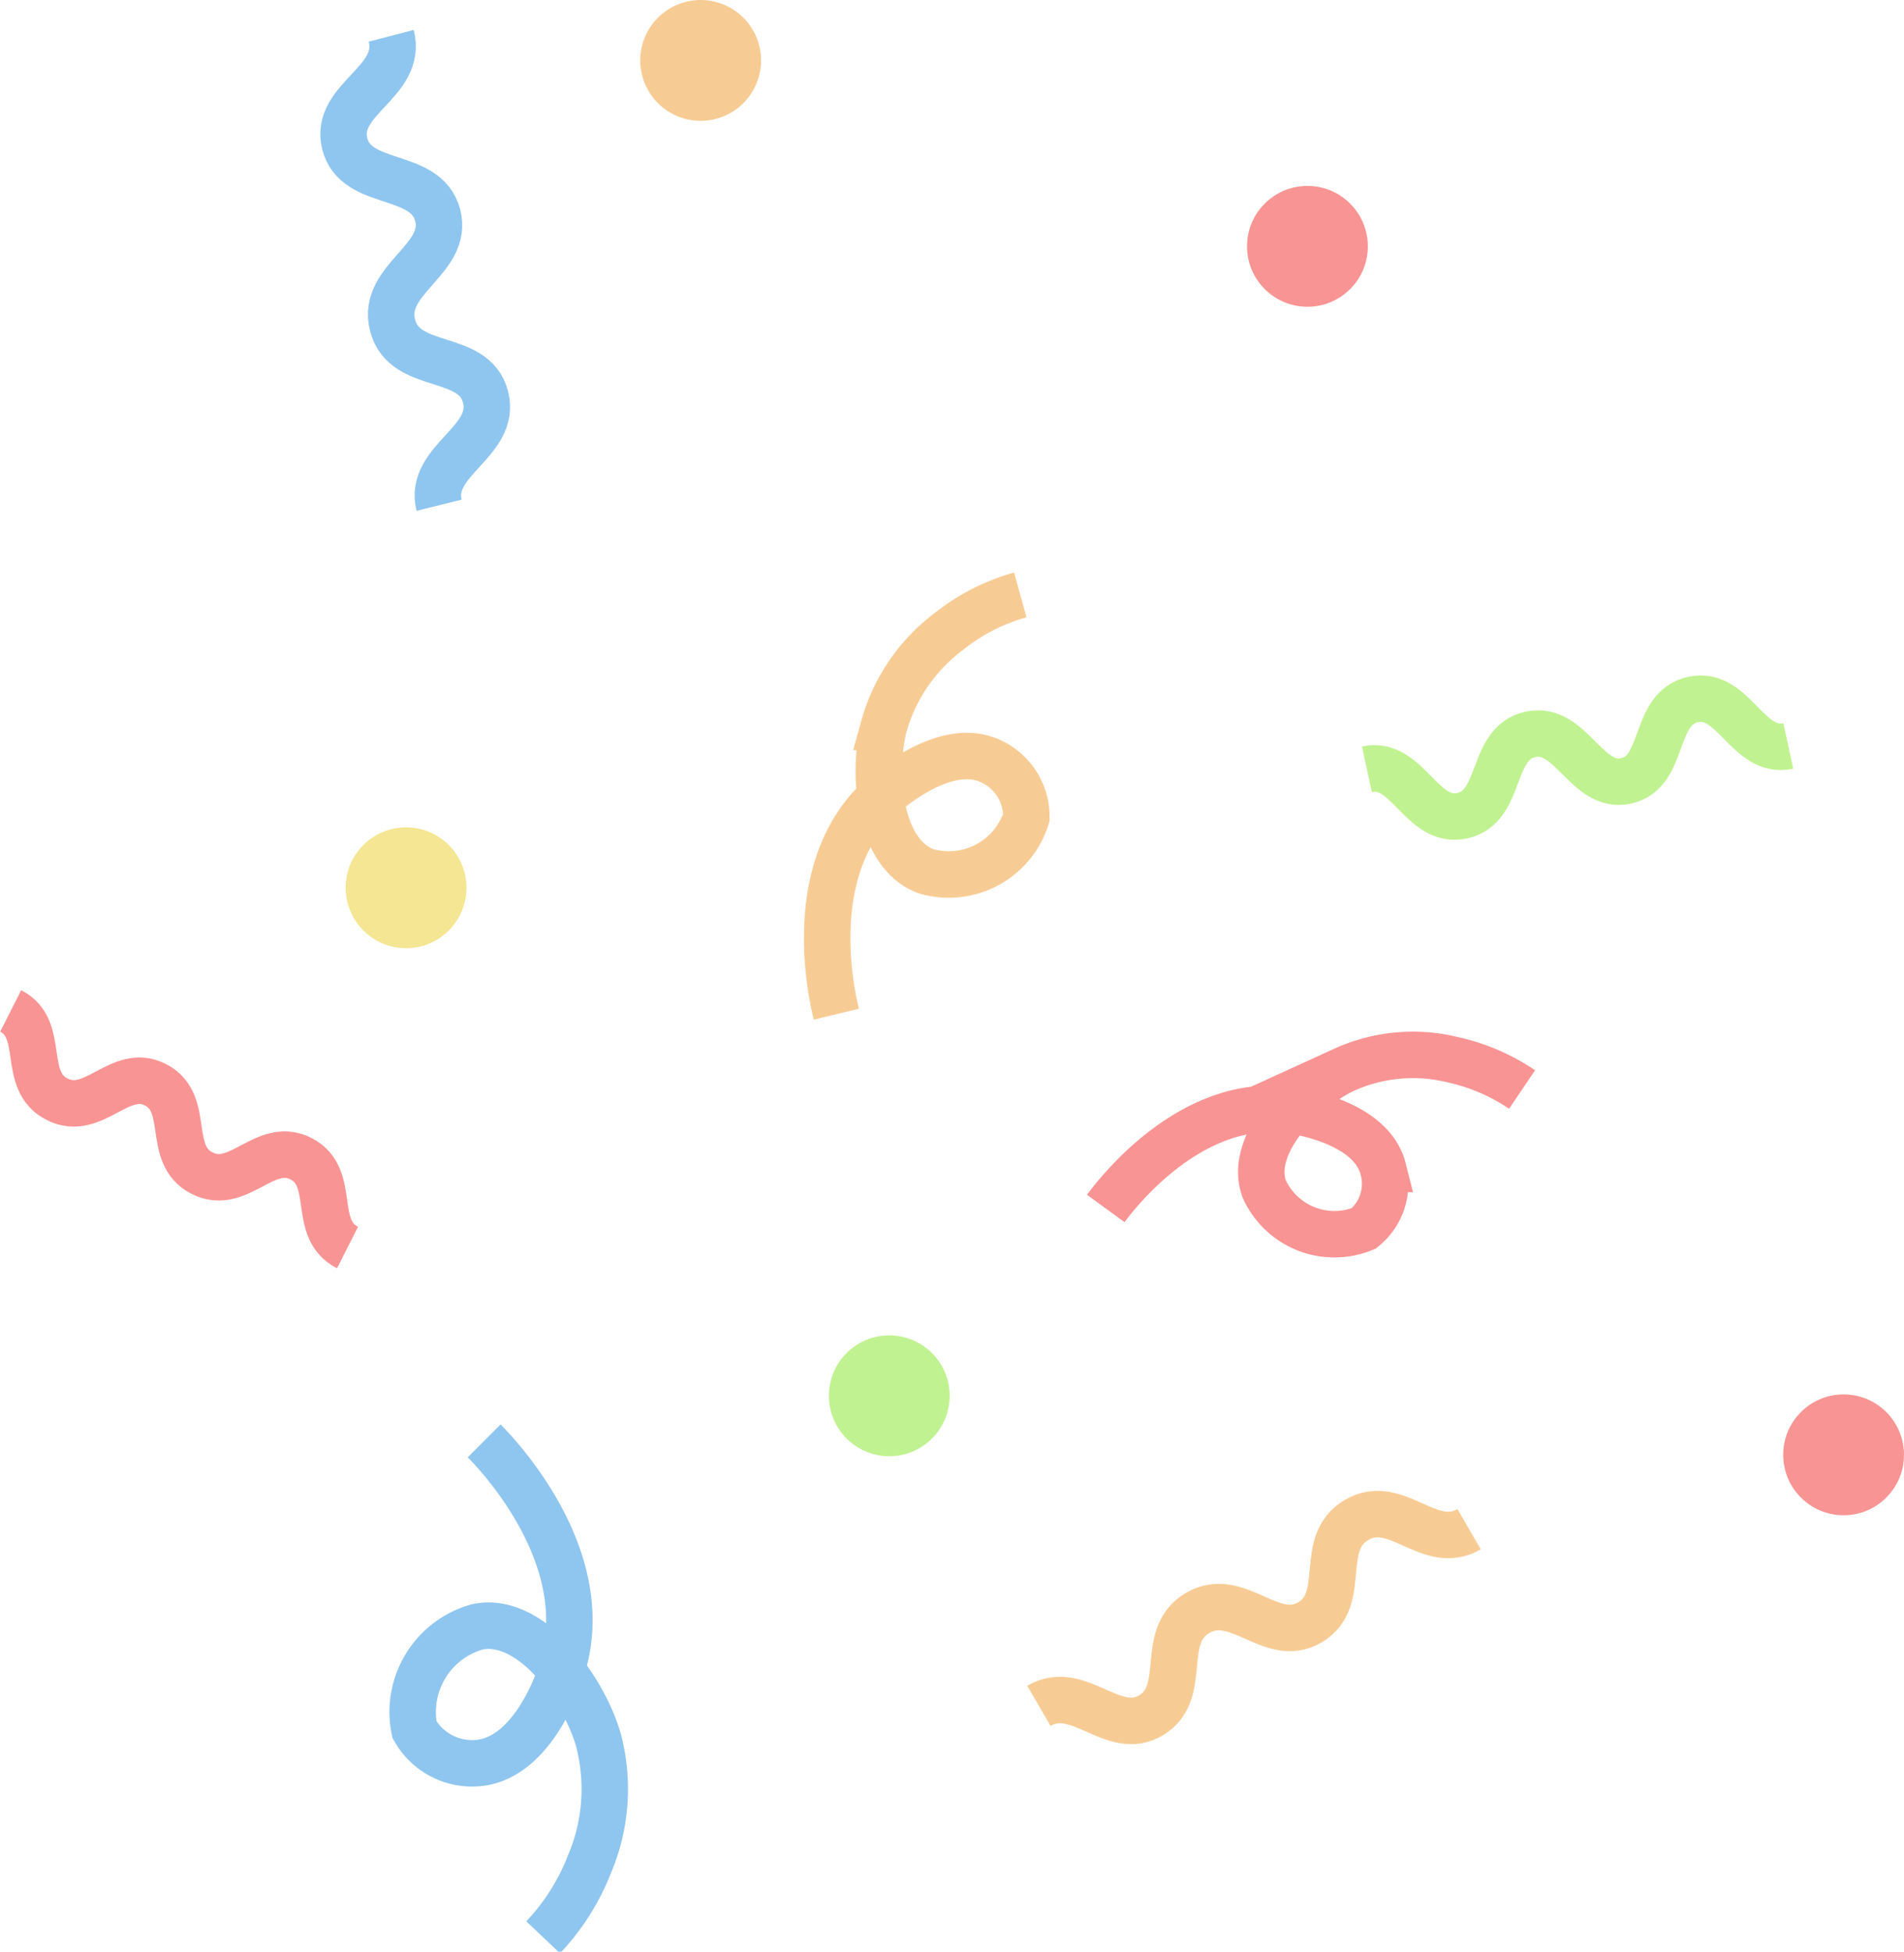<svg xmlns="http://www.w3.org/2000/svg" viewBox="0 0 40.98 41.99"><defs><style>.cls-1,.cls-2,.cls-3,.cls-4{fill:none;stroke-miterlimit:10;}.cls-1{stroke:#f99494;}.cls-2{stroke:#f7cc94;}.cls-3{stroke:#c1f291;}.cls-4{stroke:#8fc6ef;}.cls-5{fill:#f99494;}.cls-6{fill:#f7cc94;}.cls-7{fill:#f4e692;}.cls-8{fill:#c1f291;}</style></defs><title>폭죽</title><g id="레이어_2" data-name="레이어 2"><g id="레이어_1-2" data-name="레이어 1"><path class="cls-1" d="M.23,21.75c.77.39.21,1.5,1,1.9s1.35-.71,2.12-.31.21,1.5,1,1.9,1.35-.71,2.13-.31.21,1.51,1,1.91"/><path class="cls-2" d="M31.62,32.9c-.86.5-1.56-.7-2.42-.2s-.17,1.7-1,2.2-1.56-.7-2.42-.2-.18,1.7-1,2.2-1.56-.7-2.42-.2"/><path class="cls-3" d="M38.49,16.05c-.88.19-1.17-1.19-2.05-1S35.86,16.61,35,16.8s-1.18-1.19-2.06-1-.59,1.56-1.47,1.75-1.17-1.19-2.05-1"/><path class="cls-4" d="M8.42.77c.26,1-1.24,1.36-1,2.32s1.75.58,2,1.54S8.19,6,8.45,7s1.75.57,2,1.54-1.24,1.36-1,2.33"/><circle class="cls-5" cx="39.68" cy="31.3" r="1.3"/><circle class="cls-5" cx="28.14" cy="5.3" r="1.3"/><circle class="cls-6" cx="15.08" cy="1.3" r="1.3"/><circle class="cls-7" cx="8.74" cy="19.1" r="1.3"/><circle class="cls-8" cx="19.14" cy="30.03" r="1.3"/><path class="cls-1" d="M23.8,26c.19-.26,1.76-2.34,3.84-2.13.09,0,1.86.21,2.13,1.28a1.23,1.23,0,0,1-.42,1.28,1.66,1.66,0,0,1-2.14-.85c-.34-.93.76-2.1,1.71-2.56a3.59,3.59,0,0,1,2.35-.22,4.32,4.32,0,0,1,1.49.64"/><path class="cls-2" d="M18,21.82c-.08-.33-.72-3,.85-4.57.07-.07,1.43-1.37,2.48-.87a1.31,1.31,0,0,1,.76,1.21,1.75,1.75,0,0,1-2.14,1.16c-1-.34-1.19-2-.93-3.11a3.85,3.85,0,0,1,1.41-2.06,4.3,4.3,0,0,1,1.53-.78"/><path class="cls-4" d="M10.42,31c.26.26,2.34,2.42,1.72,4.74,0,.11-.58,2.07-1.84,2.19a1.42,1.42,0,0,1-1.38-.72A1.9,1.9,0,0,1,10.28,35c1.11-.23,2.24,1.25,2.59,2.4a4.13,4.13,0,0,1-.18,2.7,4.83,4.83,0,0,1-1,1.58"/></g></g></svg>